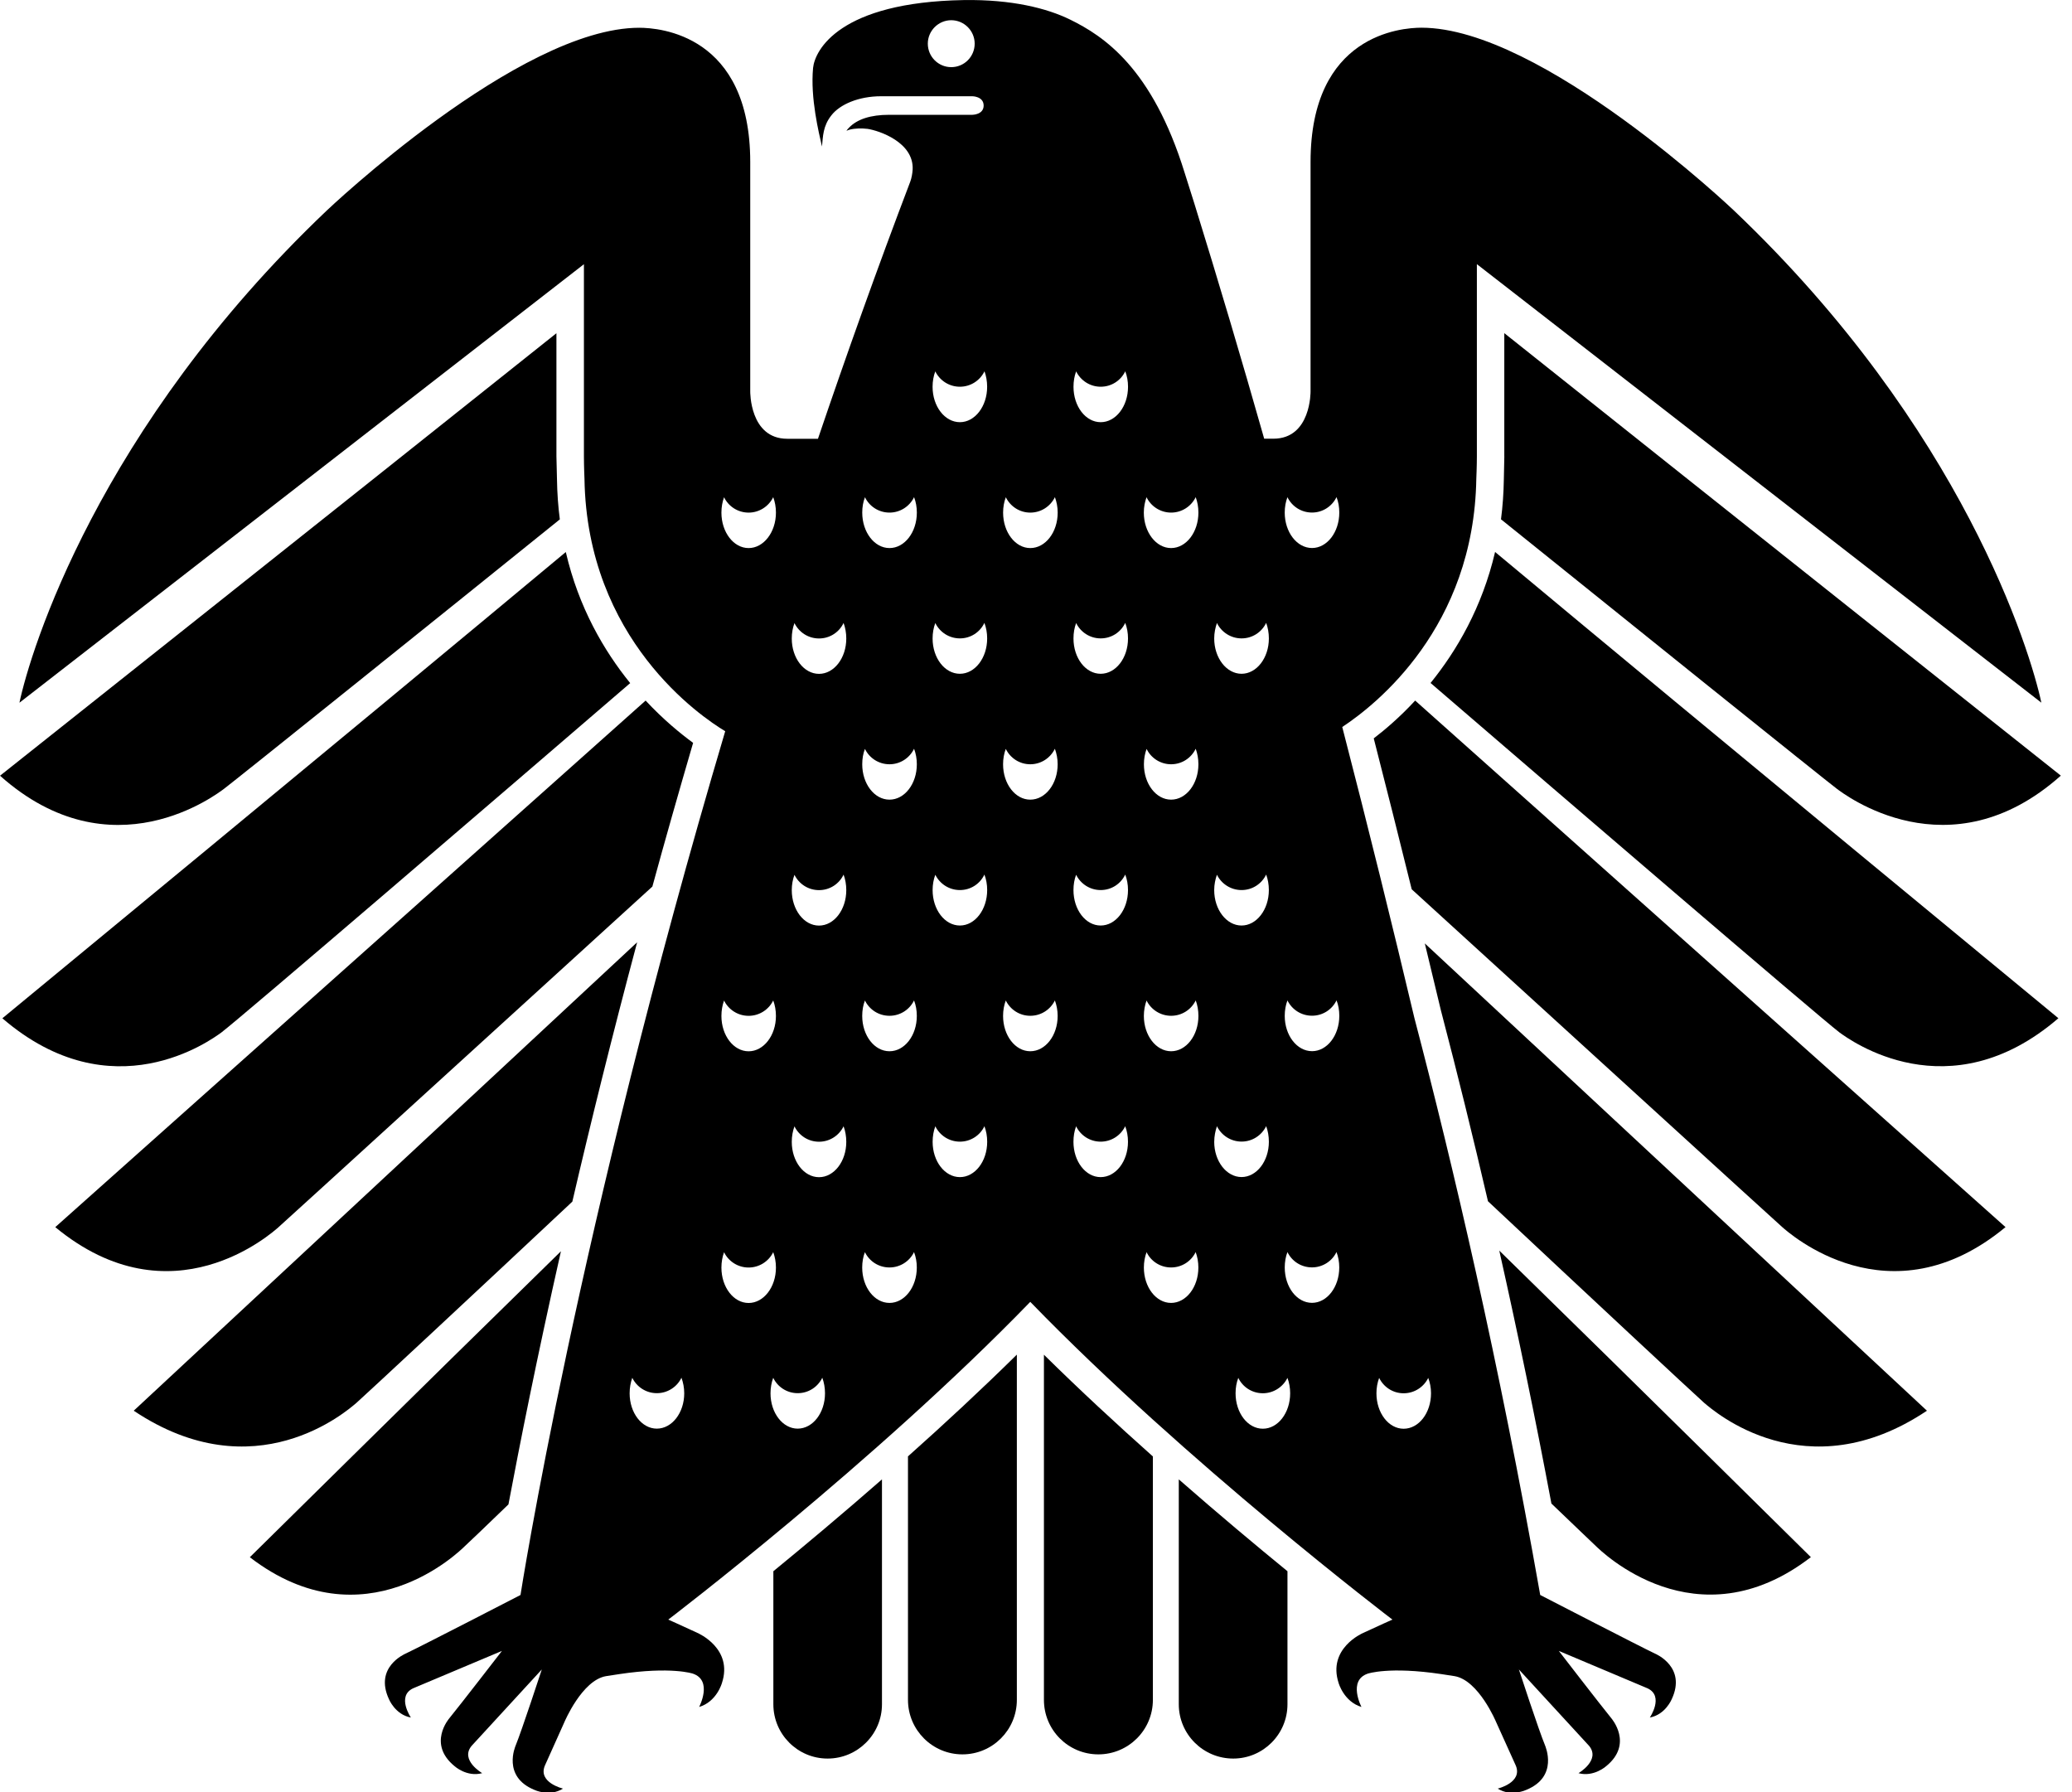 <?xml version="1.0" encoding="UTF-8" standalone="no"?>
<!DOCTYPE svg PUBLIC "-//W3C//DTD SVG 1.1//EN" "http://www.w3.org/Graphics/SVG/1.1/DTD/svg11.dtd">
<svg width="100%" height="100%" viewBox="0 0 74 64" version="1.1" xmlns="http://www.w3.org/2000/svg"
     xml:space="preserve"
     style="fill-rule:evenodd;clip-rule:evenodd;stroke-linejoin:round;stroke-miterlimit:2;">
    <g transform="matrix(1,0,0,1,0,0.001)">
        <g transform="matrix(0.184,0,0,0.184,0,-0)">
            <path d="M301.139,291.82C305.661,296.137 309.37,299.715 309.777,300.079C310.653,300.917 329.236,319.353 351.488,302.211C351.015,301.752 318.88,269.953 291.009,242.719C294.626,258.833 298.013,275.219 301.13,291.821" style="fill-rule:nonzero;"/>
        </g>
        <g transform="matrix(0.184,0,0,0.184,0,-0)">
            <path d="M228.802,330.766C228.802,336.581 233.527,341.305 239.369,341.305C245.174,341.305 249.897,336.581 249.897,330.766L249.897,304.947C243.783,299.952 236.508,293.863 228.801,287.118L228.801,330.766" style="fill-rule:nonzero;"/>
        </g>
        <g transform="matrix(0.184,0,0,0.184,0,-0)">
            <path d="M291.879,93.102L291.879,92.966L291.879,93.102M321.262,320.948C318.509,319.652 298.955,309.557 298.955,309.557C290.925,264.046 281.976,225.943 274.54,197.602C270.341,179.881 265.644,160.85 260.531,141.092C267.049,136.8 286.094,121.819 286.552,92.884C286.552,92.884 286.66,90.454 286.66,88.552L286.66,51.262L396.226,136.371C394.106,126.436 381.057,83.167 336.571,40.868C336.571,40.868 299.253,5.371 275.905,5.371C271.977,5.371 254.378,6.707 254.378,31.421L254.378,75.95C254.378,75.95 254.514,85.14 247.158,85.14L245.378,85.14C241.058,69.929 236.511,54.624 231.815,39.469C231.193,37.485 230.56,35.514 229.939,33.531C223.65,13.18 214.213,6.986 207.714,3.799C203.206,1.585 196.364,-0.129 187.105,0.007C162.892,0.41 158.167,9.75 157.817,13.18C157.264,19.037 158.951,25.813 159.545,28.433C159.747,26.49 159.708,24.478 161.367,22.388C163,20.268 166.643,18.675 171.03,18.675L188.712,18.675C188.712,18.675 190.926,18.675 190.926,20.484C190.926,22.277 188.712,22.277 188.712,22.277L172.57,22.277C169.007,22.277 166.375,23.115 164.783,24.788C164.567,24.976 164.431,25.191 164.297,25.382C164.485,25.302 164.69,25.219 164.933,25.153C165.958,24.896 167.227,24.869 168.388,25.004C170.629,25.342 177.364,27.597 177.147,32.859C177.106,33.641 176.932,34.587 176.688,35.234C170.237,52.186 164.286,68.881 158.766,85.154L152.815,85.154C145.487,85.154 145.62,75.963 145.62,75.963L145.62,31.432C145.62,6.721 128.021,5.383 124.079,5.383C100.718,5.383 63.399,40.879 63.399,40.879C18.924,83.179 5.875,126.448 3.772,136.382L113.339,51.273L113.339,88.564C113.339,90.465 113.446,92.895 113.446,92.895C113.932,124.126 136.079,139.108 140.764,141.914C111.989,238.879 101.03,309.558 101.03,309.558C101.03,309.558 81.487,319.653 78.696,320.949C78.546,321.029 72.623,323.567 75.483,329.75C75.483,329.75 76.686,332.774 79.749,333.341C79.749,333.341 76.94,329.197 80.181,327.672L97.429,320.41C97.429,320.41 89.208,331.047 87.265,333.421C87.144,333.557 82.933,338.441 88.21,342.761C88.21,342.761 90.585,344.948 93.595,344.138C93.595,344.138 89.249,341.615 91.531,338.847L105.163,324.015C105.163,324.015 101.264,335.907 100.101,338.74C100.035,338.917 97.429,344.799 103.72,347.378C103.72,347.378 106.65,348.796 109.276,347.135C109.276,347.135 104.388,345.974 105.755,342.682L109.547,334.233C109.547,334.233 112.947,326.12 117.618,325.31L120.183,324.917C130.332,323.392 134.49,324.823 134.49,324.823C138.404,326.158 135.704,331.288 135.704,331.288C139.144,330.263 140.132,326.631 140.132,326.631C142.319,319.95 135.543,316.995 135.367,316.912C132.074,315.387 129.711,314.333 129.711,314.333C129.711,314.333 169.661,283.939 199.975,252.666C230.289,283.937 270.267,314.333 270.267,314.333C270.267,314.333 267.893,315.387 264.612,316.912C264.424,316.992 257.649,319.95 259.821,326.631C259.821,326.631 260.833,330.26 264.26,331.288C264.26,331.288 261.56,326.161 265.474,324.823C265.474,324.823 269.645,323.391 279.795,324.917L282.346,325.31C287.028,326.12 290.403,334.233 290.403,334.233L294.223,342.682C295.573,345.974 290.702,347.135 290.702,347.135C293.32,348.796 296.259,347.378 296.259,347.378C302.561,344.799 299.943,338.914 299.891,338.74C298.703,335.907 294.816,324.015 294.816,324.015L308.449,338.847C310.716,341.612 306.384,344.138 306.384,344.138C309.381,344.948 311.782,342.761 311.782,342.761C317.059,338.441 312.822,333.557 312.714,333.421C310.771,331.047 302.565,320.41 302.565,320.41L319.786,327.672C323.053,329.197 320.23,333.341 320.23,333.341C323.279,332.775 324.496,329.75 324.496,329.75C327.37,323.569 321.447,321.032 321.269,320.949M184.634,13.026C182.138,13.026 180.087,11.003 180.087,8.465C180.087,5.969 182.138,3.918 184.634,3.918C187.144,3.918 189.184,5.969 189.184,8.465C189.184,11.002 187.147,13.026 184.634,13.026M195.23,96.502C196.095,98.271 197.888,99.484 199.981,99.484C202.087,99.484 203.895,98.256 204.757,96.487C205.095,97.391 205.296,98.403 205.296,99.484C205.296,103.29 202.921,106.366 199.978,106.366C197.062,106.366 194.702,103.29 194.702,99.484C194.702,98.404 194.889,97.406 195.23,96.502M140.027,99.485C140.027,98.404 140.215,97.406 140.539,96.503C141.391,98.272 143.212,99.485 145.305,99.485C147.397,99.485 149.219,98.257 150.081,96.488C150.418,97.392 150.609,98.404 150.609,99.485C150.609,103.291 148.22,106.367 145.304,106.367C142.388,106.367 140.027,103.291 140.027,99.485M140.539,194.183C141.391,195.938 143.212,197.152 145.305,197.152C147.397,197.152 149.219,195.938 150.081,194.17C150.418,195.06 150.609,196.099 150.609,197.18C150.609,200.972 148.22,204.035 145.304,204.035C142.388,204.035 140.027,200.972 140.027,197.18C140.027,196.098 140.215,195.073 140.539,194.183M127.486,277.272C124.57,277.272 122.211,274.209 122.211,270.418C122.211,269.337 122.399,268.325 122.725,267.407C123.59,269.177 125.398,270.389 127.491,270.389C129.596,270.389 131.419,269.162 132.27,267.393C132.606,268.311 132.809,269.336 132.809,270.417C132.809,274.209 130.42,277.271 127.491,277.271M145.304,252.884C142.388,252.884 140.027,249.821 140.027,246.015C140.027,244.962 140.215,243.923 140.539,243.033C141.391,244.789 143.212,246.002 145.305,246.002C147.397,246.002 149.219,244.789 150.081,243.02C150.418,243.924 150.609,244.936 150.609,246.016C150.609,249.822 148.22,252.884 145.304,252.884M154.832,277.272C151.916,277.272 149.556,274.209 149.556,270.418C149.556,269.337 149.744,268.325 150.081,267.407C150.932,269.177 152.74,270.389 154.832,270.389C156.953,270.389 158.746,269.162 159.609,267.393C159.945,268.311 160.133,269.336 160.133,270.417C160.133,274.209 157.759,277.271 154.829,277.271M158.972,228.469C156.042,228.469 153.682,225.406 153.682,221.614C153.682,220.534 153.87,219.508 154.206,218.604C155.071,220.373 156.866,221.586 158.972,221.586C161.078,221.586 162.886,220.358 163.738,218.59C164.076,219.493 164.263,220.533 164.263,221.613C164.263,225.407 161.888,228.469 158.972,228.469M158.972,179.638C156.042,179.638 153.682,176.562 153.682,172.755C153.682,171.689 153.87,170.677 154.206,169.786C155.071,171.542 156.866,172.755 158.972,172.755C161.078,172.755 162.886,171.542 163.738,169.745C164.076,170.648 164.263,171.675 164.263,172.755C164.263,176.562 161.888,179.638 158.972,179.638M158.972,130.78C156.042,130.78 153.682,127.717 153.682,123.925C153.682,122.845 153.87,121.833 154.206,120.929C155.071,122.699 156.866,123.911 158.972,123.911C161.078,123.911 162.886,122.698 163.738,120.901C164.076,121.819 164.263,122.844 164.263,123.924C164.263,127.717 161.888,130.78 158.972,130.78M172.644,252.871C169.714,252.871 167.353,249.808 167.353,246.002C167.353,244.949 167.527,243.91 167.881,243.02C168.732,244.776 170.54,245.989 172.646,245.989C174.739,245.989 176.56,244.776 177.412,243.007C177.764,243.911 177.951,244.923 177.951,246.003C177.951,249.81 175.577,252.872 172.646,252.872M172.646,204.026C169.716,204.026 167.356,200.963 167.356,197.172C167.356,196.091 167.531,195.066 167.884,194.175C168.736,195.931 170.542,197.144 172.65,197.144C174.742,197.144 176.564,195.931 177.415,194.162C177.766,195.053 177.954,196.092 177.954,197.173C177.954,200.965 175.58,204.027 172.65,204.027M172.65,155.195C169.719,155.195 167.359,152.132 167.359,148.327C167.359,147.246 167.533,146.234 167.886,145.345C168.738,147.114 170.546,148.327 172.652,148.327C174.745,148.327 176.566,147.099 177.418,145.316C177.77,146.234 177.957,147.246 177.957,148.327C177.957,152.133 175.582,155.195 172.652,155.195M172.652,106.365C169.722,106.365 167.361,103.288 167.361,99.482C167.361,98.401 167.536,97.403 167.89,96.5C168.741,98.269 170.548,99.482 172.655,99.482C174.748,99.482 176.569,98.254 177.421,96.486C177.772,97.389 177.959,98.401 177.959,99.482C177.959,103.288 175.586,106.365 172.655,106.365M186.326,228.456C183.383,228.456 181.022,225.393 181.022,221.601C181.022,220.52 181.21,219.495 181.546,218.591C182.411,220.36 184.22,221.573 186.323,221.573C188.415,221.573 190.237,220.345 191.074,218.577C191.425,219.48 191.613,220.519 191.613,221.6C191.613,225.392 189.239,228.455 186.323,228.455M186.324,179.625C183.38,179.625 181.019,176.549 181.019,172.742C181.019,171.675 181.207,170.664 181.544,169.773C182.409,171.528 184.217,172.742 186.32,172.742C188.413,172.742 190.233,171.528 191.071,169.732C191.423,170.635 191.61,171.661 191.61,172.742C191.61,176.549 189.236,179.625 186.32,179.625M186.321,130.766C183.377,130.766 181.016,127.703 181.016,123.911C181.016,122.831 181.204,121.819 181.541,120.915C182.406,122.685 184.214,123.897 186.317,123.897C188.409,123.897 190.231,122.684 191.069,120.887C191.42,121.804 191.608,122.83 191.608,123.91C191.608,127.703 189.233,130.765 186.317,130.765M186.318,81.935C183.375,81.935 181.013,78.859 181.013,75.066C181.013,73.986 181.201,72.974 181.538,72.07C182.403,73.84 184.211,75.052 186.314,75.052C188.407,75.052 190.228,73.839 191.09,72.056C191.414,72.96 191.604,73.986 191.604,75.066C191.604,78.859 189.23,81.935 186.314,81.935M199.972,204.026C197.056,204.026 194.696,200.963 194.696,197.172C194.696,196.091 194.884,195.066 195.224,194.175C196.089,195.931 197.882,197.144 199.975,197.144C202.081,197.144 203.889,195.931 204.751,194.162C205.089,195.053 205.29,196.092 205.29,197.173C205.291,200.963 202.917,204.026 199.972,204.026M199.972,155.195C197.056,155.195 194.696,152.132 194.696,148.327C194.696,147.246 194.884,146.234 195.224,145.345C196.089,147.114 197.882,148.327 199.975,148.327C202.081,148.327 203.889,147.099 204.751,145.316C205.089,146.234 205.29,147.246 205.29,148.327C205.291,152.132 202.917,155.195 199.972,155.195M236.21,120.915C237.075,122.685 238.897,123.897 240.985,123.897C243.092,123.897 244.899,122.684 245.762,120.887C246.099,121.804 246.287,122.83 246.287,123.91C246.287,127.703 243.898,130.765 240.982,130.765C238.066,130.765 235.677,127.702 235.677,123.91C235.677,122.83 235.893,121.818 236.205,120.914M236.208,169.773C237.072,171.528 238.895,172.742 240.984,172.742C243.089,172.742 244.898,171.528 245.76,169.732C246.097,170.635 246.284,171.661 246.284,172.742C246.284,176.549 243.896,179.625 240.98,179.625C238.064,179.625 235.676,176.549 235.676,172.742C235.676,171.675 235.891,170.664 236.203,169.773M222.544,96.5C223.396,98.269 225.231,99.482 227.31,99.482C229.415,99.482 231.224,98.254 232.085,96.486C232.423,97.389 232.61,98.401 232.61,99.482C232.61,103.288 230.236,106.365 227.305,106.365C224.389,106.365 222.015,103.288 222.015,99.482C222.015,98.401 222.217,97.403 222.54,96.5M213.632,228.456C210.702,228.456 208.356,225.393 208.356,221.601C208.356,220.52 208.533,219.495 208.871,218.591C209.736,220.36 211.543,221.573 213.637,221.573C215.742,221.573 217.55,220.345 218.402,218.577C218.753,219.48 218.941,220.519 218.941,221.6C218.941,225.392 216.567,228.455 213.637,228.455M213.636,179.625C210.705,179.625 208.359,176.549 208.359,172.742C208.359,171.675 208.536,170.664 208.873,169.773C209.738,171.528 211.547,172.742 213.639,172.742C215.745,172.742 217.553,171.528 218.405,169.732C218.757,170.635 218.944,171.661 218.944,172.742C218.944,176.549 216.569,179.625 213.639,179.625M213.638,130.766C210.708,130.766 208.362,127.703 208.362,123.911C208.362,122.831 208.539,121.819 208.877,120.915C209.741,122.685 211.549,123.897 213.642,123.897C215.748,123.897 217.556,122.684 218.407,120.887C218.759,121.804 218.946,122.83 218.946,123.91C218.946,127.703 216.572,130.765 213.642,130.765M213.641,81.935C210.71,81.935 208.365,78.859 208.365,75.066C208.365,73.986 208.542,72.974 208.879,72.07C209.744,73.84 211.552,75.052 213.645,75.052C215.75,75.052 217.559,73.839 218.411,72.056C218.762,72.96 218.95,73.986 218.95,75.066C218.95,78.859 216.575,81.935 213.645,81.935M227.301,252.871C224.385,252.871 222.025,249.808 222.025,246.002C222.025,244.949 222.213,243.91 222.55,243.02C223.387,244.776 225.208,245.989 227.301,245.989C229.421,245.989 231.215,244.776 232.077,243.007C232.415,243.911 232.602,244.923 232.602,246.003C232.602,249.81 230.227,252.872 227.297,252.872M227.312,204.026C224.396,204.026 222.022,200.963 222.022,197.172C222.022,196.091 222.224,195.066 222.546,194.175C223.398,195.931 225.234,197.144 227.312,197.144C229.418,197.144 231.226,195.931 232.089,194.162C232.425,195.053 232.613,196.092 232.613,197.173C232.613,200.965 230.239,204.027 227.309,204.027M227.31,155.195C224.394,155.195 222.033,152.132 222.033,148.327C222.033,147.246 222.221,146.234 222.558,145.345C223.396,147.114 225.231,148.327 227.31,148.327C229.429,148.327 231.224,147.099 232.085,145.316C232.423,146.234 232.61,147.246 232.61,148.327C232.61,152.133 230.236,155.195 227.306,155.195M235.682,221.589C235.682,220.508 235.898,219.483 236.21,218.578C237.075,220.348 238.897,221.56 240.985,221.56C243.092,221.56 244.899,220.333 245.762,218.564C246.099,219.468 246.287,220.507 246.287,221.588C246.287,225.38 243.898,228.442 240.982,228.442C238.066,228.442 235.677,225.379 235.677,221.588M245.113,277.286C242.183,277.286 239.823,274.223 239.823,270.404C239.823,269.337 240,268.325 240.351,267.421C241.203,269.191 243.009,270.404 245.117,270.404C247.209,270.404 249.031,269.176 249.892,267.421C250.23,268.312 250.42,269.337 250.42,270.404C250.42,274.223 248.046,277.286 245.116,277.286M254.658,252.857C251.717,252.857 249.367,249.794 249.367,245.988C249.367,244.935 249.545,243.895 249.892,243.006C250.744,244.761 252.538,245.975 254.658,245.975C256.736,245.975 258.572,244.761 259.41,242.993C259.761,243.896 259.949,244.908 259.949,245.989C259.949,249.794 257.574,252.857 254.658,252.857M254.671,204.012C251.73,204.012 249.366,200.949 249.366,197.157C249.366,196.077 249.554,195.052 249.891,194.161C250.756,195.917 252.551,197.13 254.668,197.13C256.76,197.13 258.567,195.916 259.419,194.148C259.783,195.038 259.958,196.078 259.958,197.158C259.958,200.951 257.584,204.013 254.668,204.013M254.669,106.356C251.728,106.356 249.364,103.28 249.364,99.473C249.364,98.393 249.552,97.395 249.889,96.491C250.754,98.261 252.547,99.473 254.664,99.473C256.757,99.473 258.564,98.245 259.416,96.477C259.781,97.381 259.955,98.393 259.955,99.473C259.955,103.28 257.58,106.356 254.664,106.356M272.442,277.292C269.526,277.292 267.166,274.229 267.166,270.409C267.166,269.343 267.354,268.331 267.693,267.427C268.558,269.197 270.353,270.409 272.445,270.409C274.551,270.409 276.359,269.181 277.221,267.427C277.558,268.317 277.76,269.343 277.76,270.409C277.76,274.229 275.386,277.292 272.442,277.292" style="fill-rule:nonzero;"/>
        </g>
        <g transform="matrix(0.184,0,0,0.184,0,-0)">
            <path d="M291.99,88.547C291.99,88.547 291.91,92.77 291.896,92.985C291.855,95.697 291.667,98.29 291.343,100.786C314.044,119.073 354.373,151.466 356.531,153.086C357.828,154.045 378.315,169.875 400.006,150.534C399.182,149.888 334.277,98.343 291.984,64.653L291.984,88.544" style="fill-rule:nonzero;"/>
        </g>
        <g transform="matrix(0.184,0,0,0.184,0,-0)">
            <path d="M277.671,132.551C302.897,154.28 352.827,197.132 357.032,200.371C359.016,201.803 378.235,215.961 399.533,197.618C398.722,196.916 332.05,142.032 290.195,107.124C287.672,117.908 282.733,126.302 277.671,132.551" style="fill-rule:nonzero;"/>
        </g>
        <g transform="matrix(0.184,0,0,0.184,0,-0)">
            <path d="M266.643,143.304C269.1,152.914 271.569,162.68 274.012,172.592C300.411,196.656 344.126,236.554 345.879,238.105C347.175,239.251 366.717,256.812 389.27,238.16C388.405,237.417 315.728,172.54 274.683,135.963C271.743,139.148 268.893,141.577 266.64,143.305" style="fill-rule:nonzero;"/>
        </g>
        <g transform="matrix(0.184,0,0,0.184,0,-0)">
            <path d="M279.745,196.347C282.904,208.412 285.926,220.697 288.814,233.14C307.98,251.119 328.792,270.5 330.762,272.252C332.639,273.844 350.509,289.527 374.018,273.792C373.316,273.117 316.211,220.035 276.555,183.096C277.622,187.496 278.689,191.922 279.74,196.35" style="fill-rule:nonzero;"/>
        </g>
        <g transform="matrix(0.184,0,0,0.184,0,-0)">
            <path d="M150.108,330.766C150.108,336.581 154.818,341.305 160.636,341.305C166.454,341.305 171.19,336.581 171.19,330.766L171.19,287.118C163.484,293.865 156.195,299.955 150.108,304.947L150.108,330.766" style="fill-rule:nonzero;"/>
        </g>
        <g transform="matrix(0.184,0,0,0.184,0,-0)">
            <path d="M111.089,233.22C114.6,218.117 118.782,201.179 123.669,182.877C84.001,219.831 26.676,273.114 25.958,273.792C49.469,289.527 67.339,273.847 69.203,272.252C71.174,270.497 91.946,251.17 111.079,233.223" style="fill-rule:nonzero;"/>
        </g>
        <g transform="matrix(0.184,0,0,0.184,0,-0)">
            <path d="M54.122,238.113C55.891,236.56 100.252,196.057 126.625,172.062C129.082,163.059 131.741,153.747 134.533,144.172C132.051,142.35 128.742,139.65 125.314,135.965C84.269,172.568 11.598,237.419 10.728,238.163C33.308,256.815 52.836,239.255 54.133,238.108" style="fill-rule:nonzero;"/>
        </g>
        <g transform="matrix(0.184,0,0,0.184,0,-0)">
            <path d="M98.687,291.986C100.832,280.581 104.155,263.764 108.878,242.845C81.044,270.041 48.994,301.771 48.493,302.229C70.772,319.37 89.347,300.933 90.204,300.098C90.607,299.747 94.253,296.264 98.679,291.986" style="fill-rule:nonzero;"/>
        </g>
        <g transform="matrix(0.184,0,0,0.184,0,-0)">
            <path d="M202.626,329.91C202.626,335.766 207.35,340.491 213.192,340.491C219.022,340.491 223.774,335.766 223.774,329.91L223.774,282.67C216.769,276.435 209.522,269.726 202.626,262.923L202.626,329.926" style="fill-rule:nonzero;"/>
        </g>
        <g transform="matrix(0.184,0,0,0.184,0,-0)">
            <path d="M42.971,200.383C47.194,197.143 97.078,154.305 122.318,132.576C117.243,126.312 112.317,117.918 109.822,107.135C67.945,142.038 1.302,196.928 0.459,197.629C21.77,215.972 40.989,201.815 42.974,200.383" style="fill-rule:nonzero;"/>
        </g>
        <g transform="matrix(0.184,0,0,0.184,0,-0)">
            <path d="M0,150.546C21.704,169.886 42.164,154.056 43.474,153.097C45.633,151.477 85.975,119.099 108.663,100.797C108.339,98.315 108.148,95.708 108.109,92.997C108.109,92.781 108.002,88.558 108.002,88.558L108.002,64.667C65.745,98.357 0.827,149.899 0.008,150.548" style="fill-rule:nonzero;"/>
        </g>
        <g transform="matrix(0.184,0,0,0.184,0,-0)">
            <path d="M176.238,329.91C176.238,335.766 180.989,340.491 186.804,340.491C192.634,340.491 197.371,335.766 197.371,329.91L197.371,262.907C190.461,269.71 183.241,276.419 176.237,282.654L176.237,329.893" style="fill-rule:nonzero;"/>
        </g>
    </g>
</svg>

